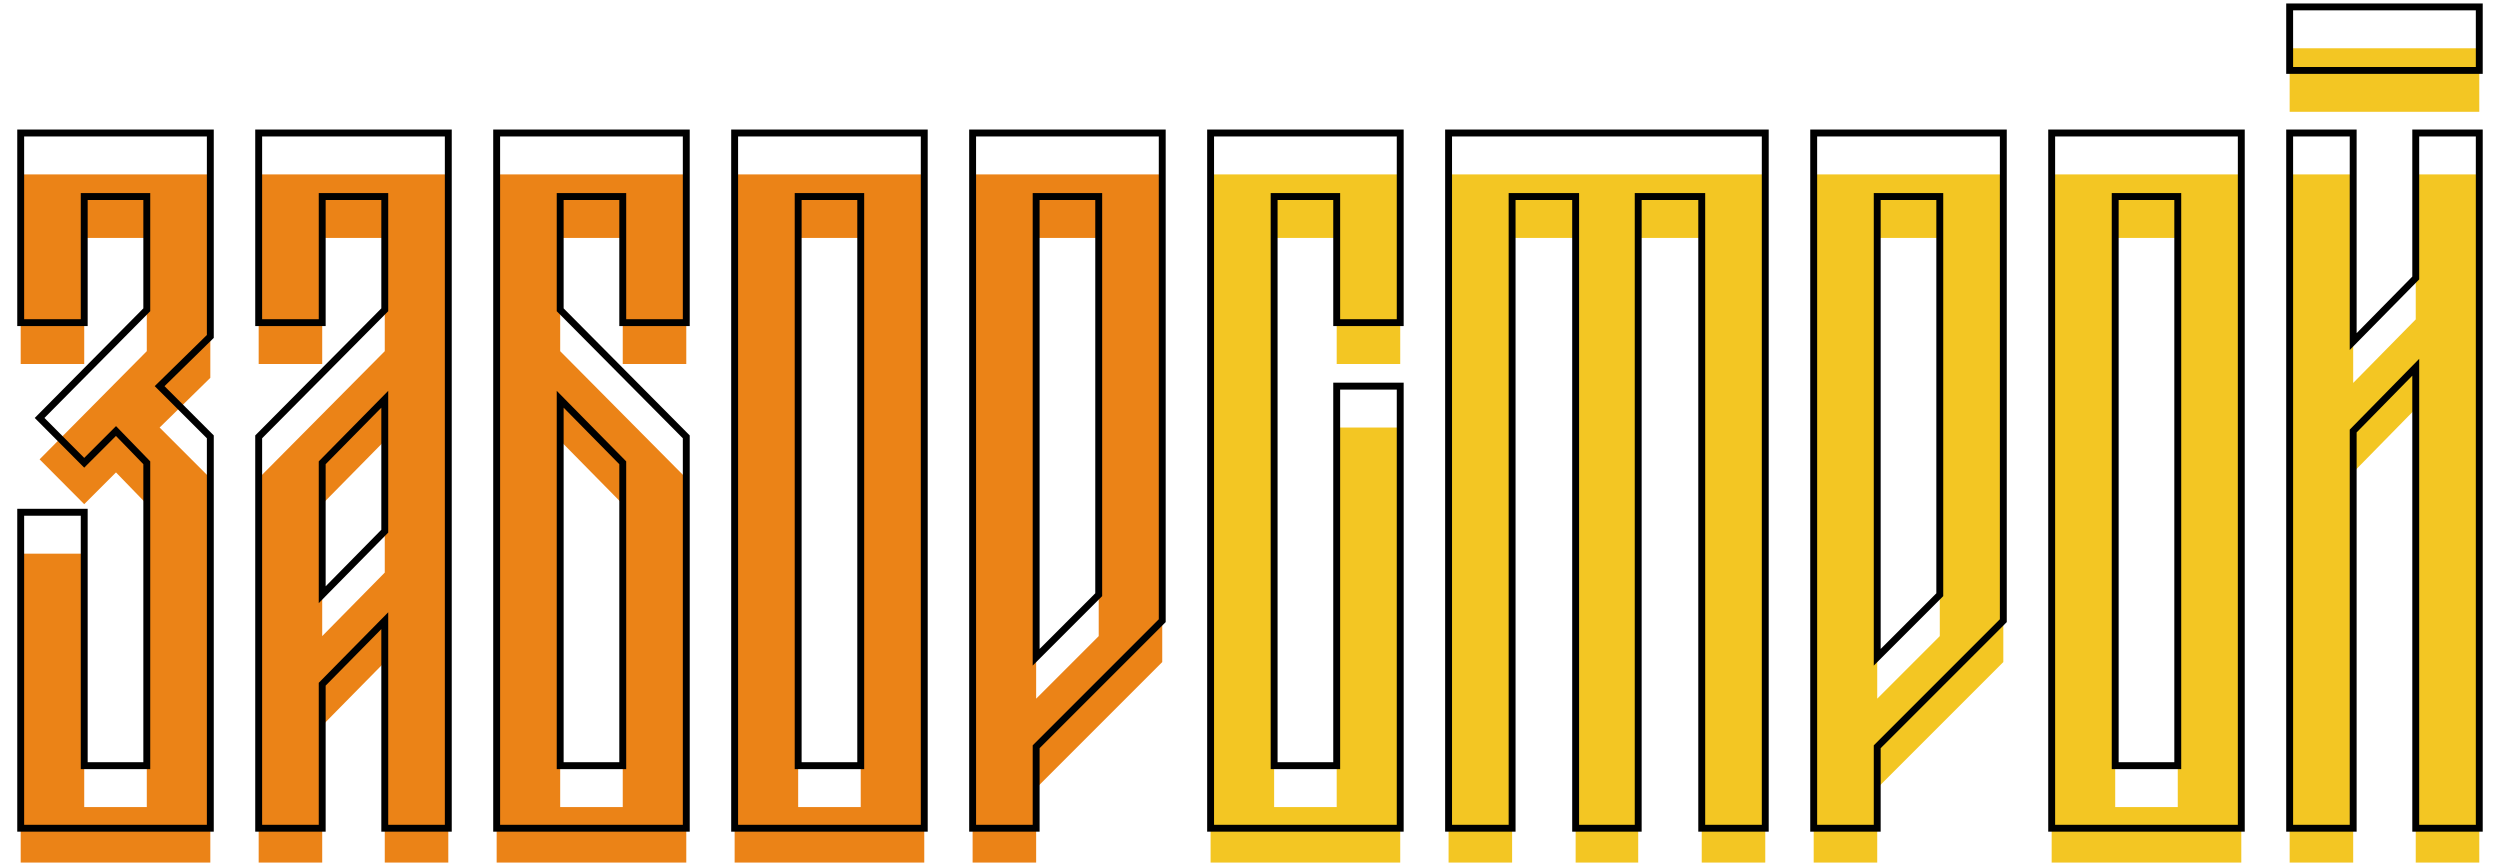 <svg width="724.848" height="250.148" viewBox="0 0 724.848 250.148" fill="none" xmlns="http://www.w3.org/2000/svg" xmlns:xlink="http://www.w3.org/1999/xlink">
	<desc>
			Created with Pixso.
	</desc>
	<defs>
		<filter id="filter_2_2_dd" x="0" y="0" width="724.848" height="250.148" filterUnits="userSpaceOnUse" color-interpolation-filters="sRGB">
			<feFlood flood-opacity="0" result="BackgroundImageFix"/>
			<feColorMatrix in="SourceAlpha" type="matrix" values="0 0 0 0 0 0 0 0 0 0 0 0 0 0 0 0 0 0 127 0" result="hardAlpha"/>
			<feOffset dx="0" dy="4"/>
			<feGaussianBlur stdDeviation="1.333"/>
			<feComposite in2="hardAlpha" operator="out" k2="-1" k3="1"/>
			<feColorMatrix type="matrix" values="0 0 0 0 0 0 0 0 0 0 0 0 0 0 0 0 0 0 0.25 0"/>
			<feBlend mode="normal" in2="BackgroundImageFix" result="effect_dropShadow_1"/>
			<feBlend mode="normal" in="SourceGraphic" in2="effect_dropShadow_1" result="shape"/>
			<feColorMatrix in="SourceAlpha" type="matrix" values="0 0 0 0 0 0 0 0 0 0 0 0 0 0 0 0 0 0 127 0" result="hardAlpha"/>
			<feOffset dx="0" dy="4"/>
			<feGaussianBlur stdDeviation="1.333"/>
			<feComposite in2="hardAlpha" operator="arithmetic" k2="-1" k3="1"/>
			<feColorMatrix type="matrix" values="0 0 0 0 0 0 0 0 0 0 0 0 0 0 0 0 0 0 0.25 0"/>
			<feBlend mode="normal" in2="shape" result="effect_innerShadow_2"/>
			<feColorMatrix in="SourceAlpha" type="matrix" values="0 0 0 0 0 0 0 0 0 0 0 0 0 0 0 0 0 0 127 0" result="hardAlpha"/>
			<feOffset dx="0" dy="4"/>
			<feGaussianBlur stdDeviation="1.333"/>
			<feComposite in2="hardAlpha" operator="arithmetic" k2="-1" k3="1"/>
			<feColorMatrix type="matrix" values="0 0 0 0 0 0 0 0 0 0 0 0 0 0 0 0 0 0 0.25 0"/>
			<feBlend mode="normal" in2="effect_innerShadow_2" result="effect_innerShadow_3"/>
		</filter>
	</defs>
	<g filter="url(#filter_2_2_dd)">
		<path id="ЗАБОРСТРОЙ" d="M24.42 93.54L6 93.54L6 38.56L60.98 38.56L60.98 97.55L46.28 111.96L60.98 126.66L60.98 240.14L6 240.14L6 148.53L24.42 148.53L24.42 222L42.56 222L42.56 134.18L33.63 124.97L24.42 134.18L11.48 121.18L42.56 89.82L42.56 56.98L24.42 56.98L24.42 93.54ZM93.42 93.54L75 93.54L75 38.56L129.98 38.56L129.98 240.14L111.56 240.14L111.56 179.96L93.42 198.38L93.42 240.14L75 240.14L75 126.66L111.56 89.82L111.56 56.98L93.42 56.98L93.42 93.54ZM198.98 240.14L144 240.14L144 38.56L198.98 38.56L198.98 93.54L180.56 93.54L180.56 56.98L162.42 56.98L162.42 89.82L198.98 126.66L198.98 240.14ZM267.98 240.14L213 240.14L213 38.56L267.98 38.56L267.98 240.14ZM300.42 240.14L282 240.14L282 38.56L336.98 38.56L336.98 179.96L300.42 216.52L300.42 240.14ZM249.56 222L249.56 56.98L231.42 56.98L231.42 222L249.56 222ZM318.56 56.98L300.42 56.98L300.42 190.57L318.56 172.43L318.56 56.98ZM93.42 172.43L111.56 154.01L111.56 115.76L93.42 134.18L93.42 172.43ZM180.56 222L180.56 134.18L162.42 115.76L162.42 222L180.56 222Z" fill="#EB8317" fill-opacity="1" fill-rule="evenodd"/>
		<path id="ЗАБОРСТРОЙ" d="M718.84 20.42L663.86 20.42L663.86 2L718.84 2L718.84 20.42ZM405.98 240.14L351 240.14L351 38.56L405.98 38.56L405.98 93.54L387.56 93.54L387.56 56.98L369.42 56.98L369.42 222L387.56 222L387.56 111.96L405.98 111.96L405.98 240.14ZM438.42 240.14L420 240.14L420 38.56L511.82 38.56L511.82 240.14L493.4 240.14L493.4 56.98L474.98 56.98L474.98 240.14L456.84 240.14L456.84 56.98L438.42 56.98L438.42 240.14ZM544.28 240.14L525.86 240.14L525.86 38.56L580.84 38.56L580.84 179.96L544.28 216.52L544.28 240.14ZM649.84 240.14L594.86 240.14L594.86 38.56L649.84 38.56L649.84 240.14ZM663.86 240.14L663.86 38.56L682.28 38.56L682.28 99.03L700.42 80.6L700.42 38.56L718.84 38.56L718.84 240.14L700.42 240.14L700.42 106.48L682.28 124.97L682.28 240.14L663.86 240.14ZM562.42 56.98L544.28 56.98L544.28 190.57L562.42 172.43L562.42 56.98ZM631.42 222L631.42 56.98L613.28 56.98L613.28 222L631.42 222Z" fill="#F3C623" fill-opacity="1" fill-rule="evenodd"/>
	</g>
	<path id="ЗАБОРСТРОЙ" d="M6 93.54L24.42 93.54L24.42 56.98L42.56 56.98L42.56 89.82L11.48 121.18L24.42 134.18L33.63 124.97L42.56 134.18L42.56 222L24.42 222L24.42 148.53L6 148.53L6 240.14L60.98 240.14L60.98 126.66L46.28 111.96L60.98 97.55L60.98 38.56L6 38.56L6 93.54ZM75 93.54L93.42 93.54L93.42 56.98L111.56 56.98L111.56 89.82L75 126.66L75 240.14L93.42 240.14L93.42 198.38L111.56 179.96L111.56 240.14L129.98 240.14L129.98 38.56L75 38.56L75 93.54ZM111.56 154.01L93.42 172.43L93.42 134.18L111.56 115.76L111.56 154.01ZM144 240.14L198.98 240.14L198.98 126.66L162.42 89.82L162.42 56.98L180.56 56.98L180.56 93.54L198.98 93.54L198.98 38.56L144 38.56L144 240.14ZM180.56 134.18L180.56 222L162.42 222L162.42 115.76L180.56 134.18ZM213 240.14L267.98 240.14L267.98 38.56L213 38.56L213 240.14ZM249.56 56.98L249.56 222L231.42 222L231.42 56.98L249.56 56.98ZM282 240.14L300.42 240.14L300.42 216.52L336.98 179.96L336.98 38.56L282 38.56L282 240.14ZM300.42 56.98L318.56 56.98L318.56 172.43L300.42 190.57L300.42 56.98ZM351 240.14L405.98 240.14L405.98 111.96L387.56 111.96L387.56 222L369.42 222L369.42 56.98L387.56 56.98L387.56 93.54L405.98 93.54L405.98 38.56L351 38.56L351 240.14ZM420 240.14L438.42 240.14L438.42 56.98L456.84 56.98L456.84 240.14L474.98 240.14L474.98 56.98L493.4 56.98L493.4 240.14L511.82 240.14L511.82 38.56L420 38.56L420 240.14ZM525.86 240.14L544.28 240.14L544.28 216.52L580.84 179.96L580.84 38.56L525.86 38.56L525.86 240.14ZM544.28 56.98L562.42 56.98L562.42 172.43L544.28 190.57L544.28 56.98ZM594.86 240.14L649.84 240.14L649.84 38.56L594.86 38.56L594.86 240.14ZM631.42 56.98L631.42 222L613.28 222L613.28 56.98L631.42 56.98ZM663.86 20.42L718.84 20.42L718.84 2L663.86 2L663.86 20.42ZM663.86 38.56L663.86 240.14L682.28 240.14L682.28 124.97L700.42 106.48L700.42 240.14L718.84 240.14L718.84 38.56L700.42 38.56L700.42 80.6L682.28 99.03L682.28 38.56L663.86 38.56Z" stroke="#000000" stroke-opacity="1" stroke-width="2"/>
</svg>
